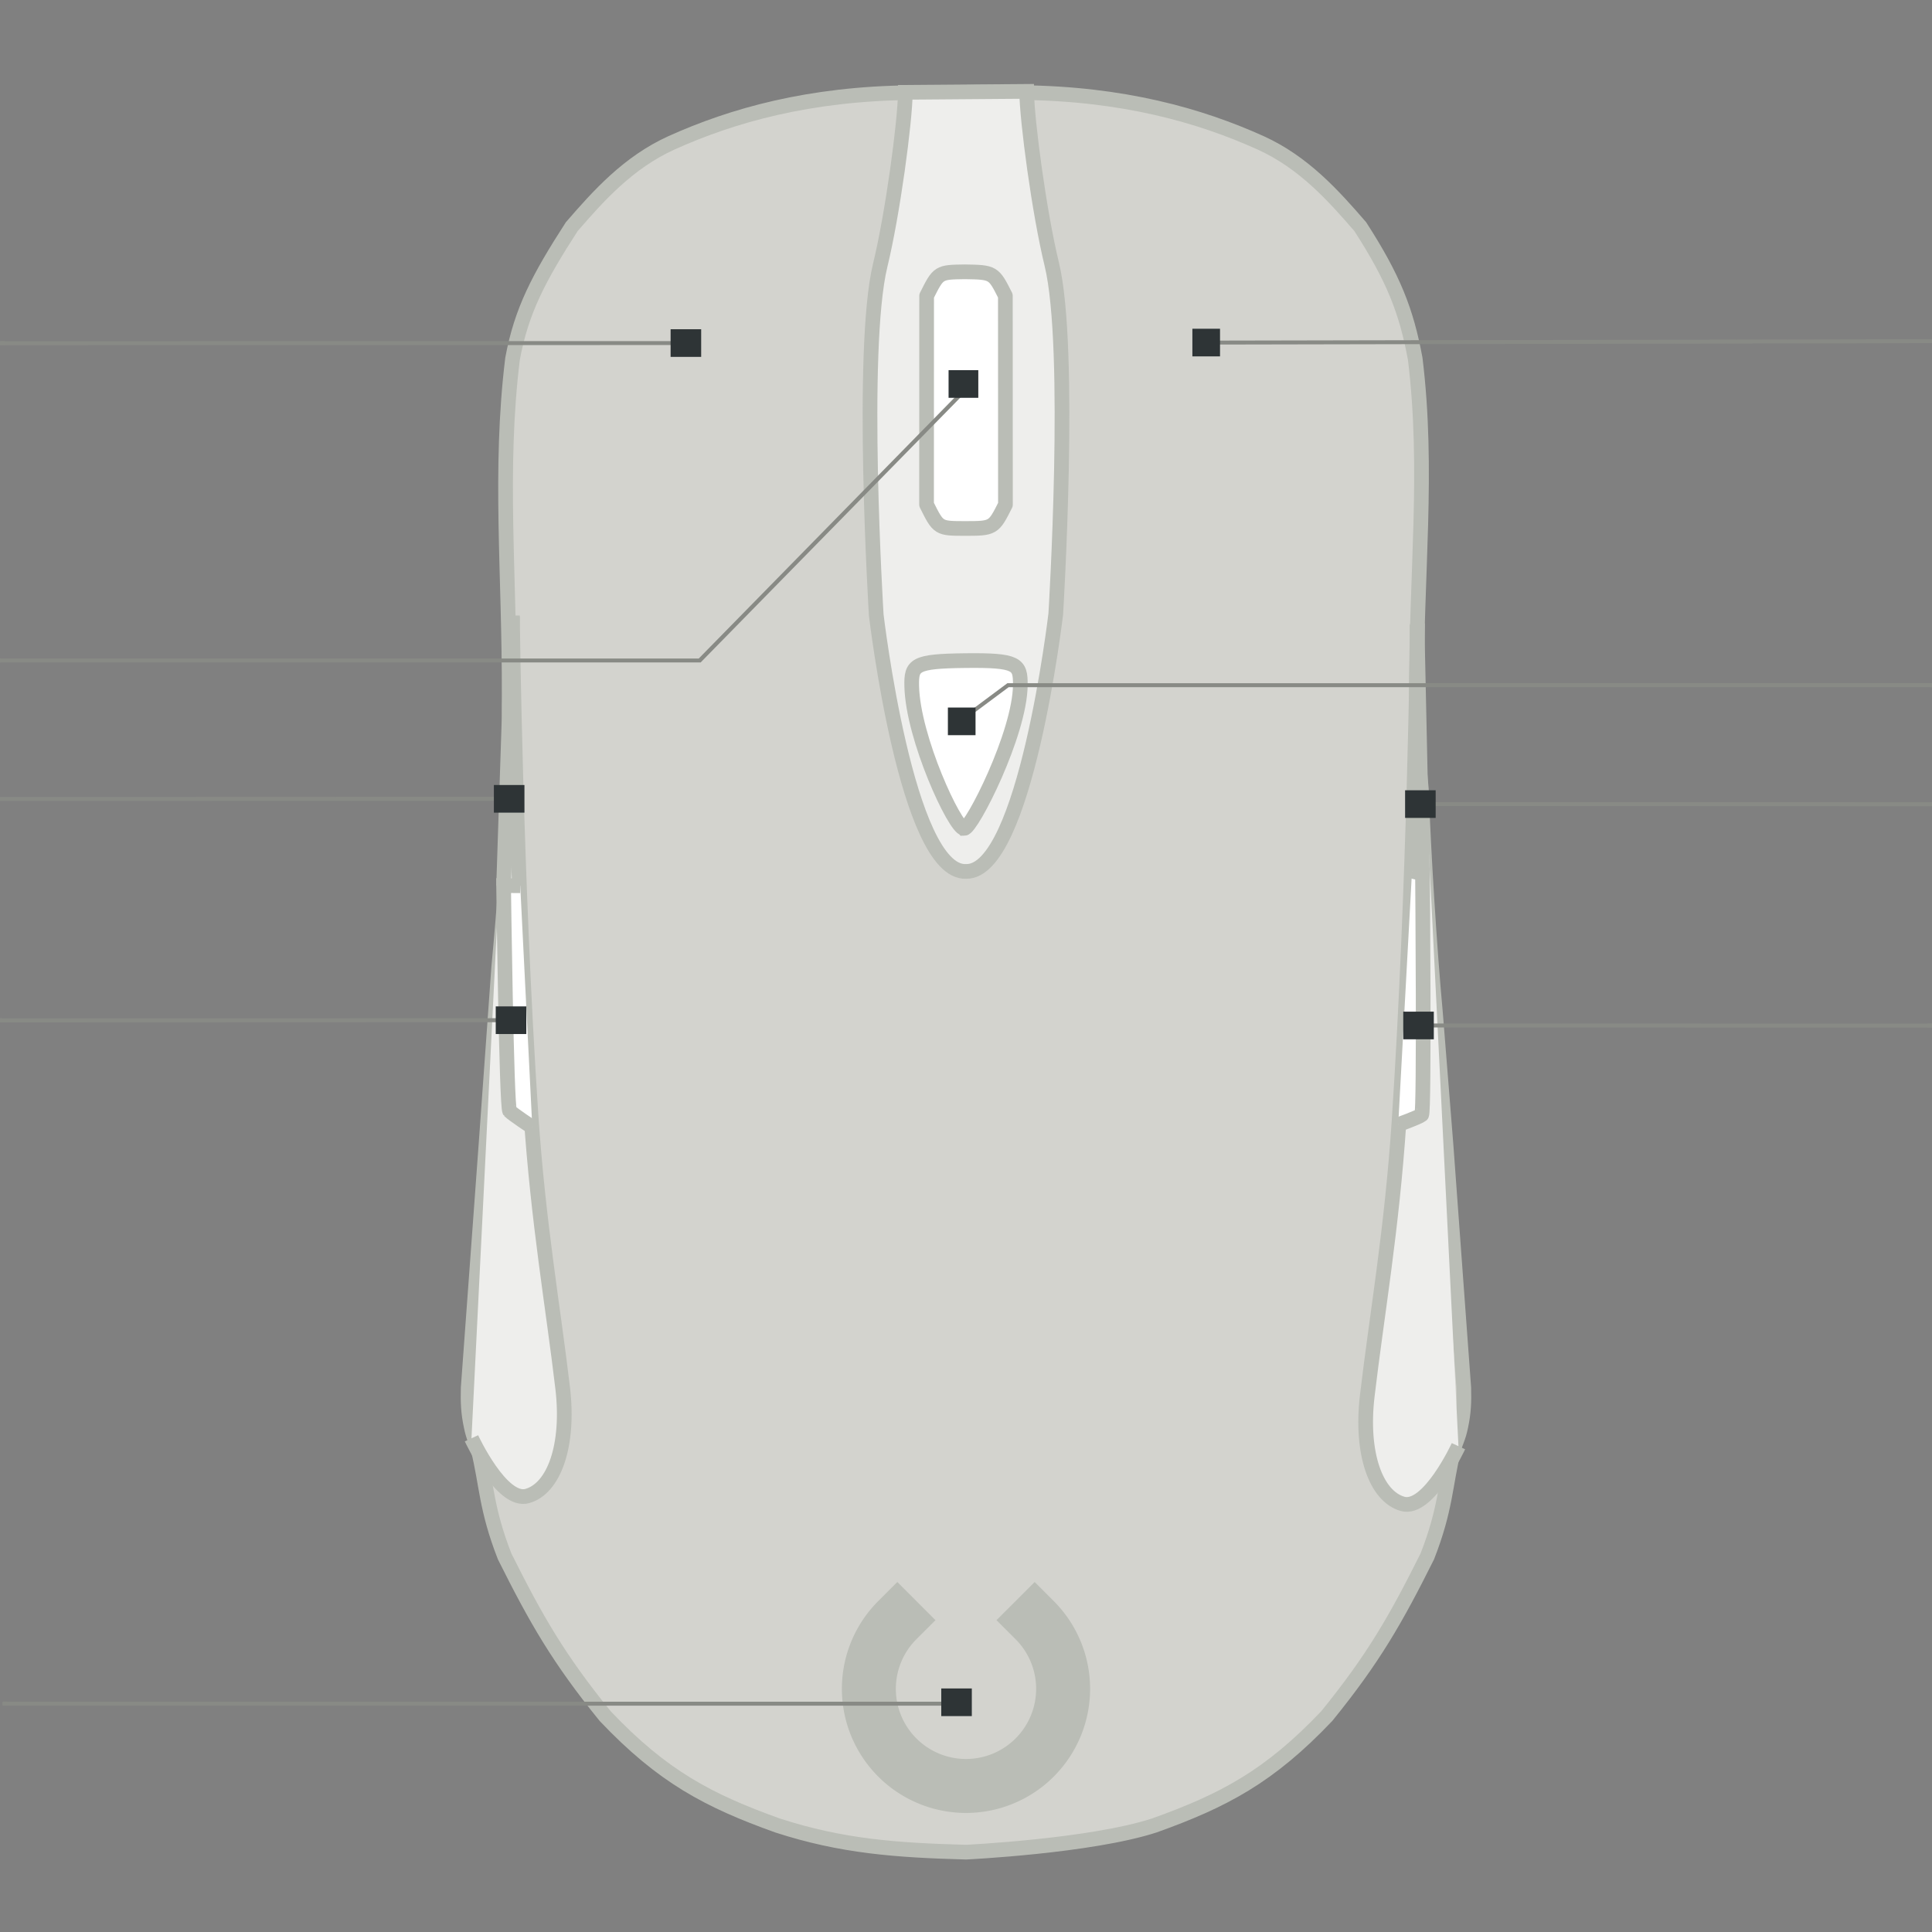 <?xml version="1.0" encoding="UTF-8" standalone="no"?>
<!-- Created with Inkscape (http://www.inkscape.org/) -->

<svg
   xmlns:dc="http://purl.org/dc/elements/1.1/"
   xmlns:cc="http://creativecommons.org/ns#"
   xmlns:rdf="http://www.w3.org/1999/02/22-rdf-syntax-ns#"
   xmlns:svg="http://www.w3.org/2000/svg"
   xmlns="http://www.w3.org/2000/svg"
   xmlns:sodipodi="http://sodipodi.sourceforge.net/DTD/sodipodi-0.dtd"
   xmlns:inkscape="http://www.inkscape.org/namespaces/inkscape"
   width="490"
   height="490"
   viewBox="0 0 129.646 129.646"
   version="1.1"
   id="svg8"
   sodipodi:docname="steelseries-senseiraw.svg"
   inkscape:version="0.92.3 (2405546, 2018-03-11)">
  <rect x="0" y="0" width="129.646" height="129.646" fill="#808080" stroke="none"/>
  <defs
     id="defs2" />
  <sodipodi:namedview
     id="base"
     pagecolor="#ffffff"
     bordercolor="#666666"
     borderopacity="1.0"
     inkscape:pageopacity="0.0"
     inkscape:pageshadow="2"
     inkscape:zoom="1.4986862"
     inkscape:cx="234.07051"
     inkscape:cy="291.38143"
     inkscape:document-units="px"
     inkscape:current-layer="Device"
     inkscape:document-rotation="0"
     showgrid="false"
     showguides="false"
     inkscape:window-width="1920"
     inkscape:window-height="1149"
     inkscape:window-x="0"
     inkscape:window-y="0"
     inkscape:window-maximized="1"
     showborder="true"
     inkscape:guide-bbox="true"
     units="px"
     inkscape:snap-global="false"
     inkscape:measure-start="0,0"
     inkscape:measure-end="0,0">
    <inkscape:grid
       type="xygrid"
       id="grid78" />
    <sodipodi:guide
       position="58.723,112.407"
       orientation="0,1"
       id="guide79"
       inkscape:locked="false" />
    <sodipodi:guide
       position="39.612,100.544"
       orientation="0,1"
       id="guide81"
       inkscape:locked="false" />
    <sodipodi:guide
       position="51.756,88.615"
       orientation="0,1"
       id="guide83"
       inkscape:locked="false" />
    <sodipodi:guide
       position="57.778,76.729"
       orientation="0,1"
       id="guide85"
       inkscape:locked="false" />
    <sodipodi:guide
       position="45.047,64.796"
       orientation="0,1"
       inkscape:locked="false"
       id="guide87" />
    <sodipodi:guide
       position="57.647,52.899"
       orientation="0,1"
       id="guide89"
       inkscape:locked="false" />
    <sodipodi:guide
       position="64.733,142.094"
       orientation="1,0"
       id="guide913"
       inkscape:locked="false" />
    <sodipodi:guide
       position="-45.463,31.805"
       orientation="0,1"
       inkscape:locked="false"
       id="guide944" />
  </sodipodi:namedview>
  <g
     inkscape:groupmode="layer"
     id="layer1"
     inkscape:label="Image"
     style="display:none"
     sodipodi:insensitive="true" />
  <g
     inkscape:groupmode="layer"
     id="Device"
     inkscape:label="Device"
     style="display:inline;opacity:1"
     transform="translate(0,-167.354)">
    <path
       style="display:inline;fill:#d3d3ce;fill-opacity:1;fill-rule:evenodd;stroke:#babdb6;stroke-width:0.986;stroke-linecap:butt;stroke-linejoin:miter;stroke-miterlimit:4;stroke-dasharray:none;stroke-opacity:1"
       d="m 61.119,173.572 c -6.813,0.066 -11.972,1.521 -16.073,3.373 -2.887,1.312 -4.888,3.55 -6.681,5.622 -2.216,3.434 -3.375,5.636 -3.971,8.864 -0.919,7.494 -0.195,14.473 -0.226,22.622 -0.044,2.921 0.321,3.991 0.095,6.284 -0.132,4.051 -0.413,7.822 -0.794,11.906 l -0.86,11.972 -1.191,16.272 c -0.025,0.943 -1e-6,1.654 0.198,2.58 0.172,0.84 0.352,1.032 0.463,1.521 0.595,2.403 0.529,3.996 1.786,7.21 2.117,4.233 3.605,6.846 6.747,10.716 3.859,4.068 6.929,5.677 11.576,7.342 4.293,1.39 7.92,1.658 12.634,1.786 0,0 8.341,-0.399 12.634,-1.79 4.647,-1.665 7.717,-3.274 11.576,-7.342 3.142,-3.87 4.63,-6.482 6.747,-10.716 1.257,-3.214 1.191,-4.807 1.786,-7.21 0.111,-0.49 0.291,-0.681 0.463,-1.521 0.198,-0.926 0.223,-1.637 0.198,-2.58 l -1.191,-16.272 -0.718,-8.99 c -0.38,-4.085 -0.803,-10.837 -0.936,-14.889 -0.226,-2.293 -0.287,-3.362 -0.331,-6.284 -0.031,-8.149 0.836,-15.128 -0.084,-22.622 -0.595,-3.227 -1.471,-5.429 -3.687,-8.864 -1.793,-2.073 -3.793,-4.311 -6.681,-5.622 -4.101,-1.852 -9.26,-3.307 -16.073,-3.373 -3.028,-0.092 -5.295,0.05 -7.408,0.004 z"
       id="path926"
       inkscape:connector-curvature="0"
       sodipodi:nodetypes="ccccccccccccccccccccccccccccccc" />
    <path
       id="path5205"
       style="display:inline;opacity:1;vector-effect:none;fill:#eeeeec;fill-opacity:1;fill-rule:evenodd;stroke:#babdb6;stroke-width:0.986;stroke-linecap:butt;stroke-linejoin:miter;stroke-miterlimit:4;stroke-dasharray:none;stroke-dashoffset:0;stroke-opacity:1;paint-order:markers fill stroke"
       d="m 68.894,173.486 c 0.017,1.975 0.845,8.147 1.685,11.602 1.369,5.633 0.267,23.47 0.267,23.47 0,0 -2.042,17.373 -6.023,17.272 -3.981,0.163 -6.023,-17.209 -6.023,-17.209 0,0 -1.102,-17.838 0.267,-23.47 0.84,-3.454 1.668,-9.627 1.685,-11.602 z"
       inkscape:connector-curvature="0"
       sodipodi:nodetypes="cscccscc" />
    <path
       style="display:inline;opacity:1;vector-effect:none;fill:#ffffff;fill-opacity:1;stroke:#babdb6;stroke-width:0.986;stroke-linecap:butt;stroke-linejoin:miter;stroke-miterlimit:4;stroke-dasharray:none;stroke-dashoffset:0;stroke-opacity:1"
       d="m 64.695,222.949 c -0.607,-0.009 -3.441,-6.066 -3.514,-9.56 -0.03,-1.421 0.177,-1.667 3.592,-1.705 3.504,-0.04 3.703,0.226 3.695,1.628 -0.018,3.267 -3.27,9.645 -3.772,9.638 z"
       id="button7"
       inkscape:connector-curvature="0"
       sodipodi:nodetypes="sssss"
       mask="none"
       clip-path="none" />
    <path
       style="display:inline;opacity:1;vector-effect:none;fill:#eeeeec;fill-opacity:1;stroke:#babdb6;stroke-width:0.986;stroke-linecap:butt;stroke-linejoin:miter;stroke-miterlimit:4;stroke-dasharray:none;stroke-dashoffset:0;stroke-opacity:1"
       d="m 95.122,209.189 c 0,0 -0.197,17.712 -1.242,33.444 -0.484,7.287 -1.492,12.976 -2.131,18.393 -0.455,3.86 0.581,6.737 2.373,7.245 1.728,0.49 3.747,-3.872 3.747,-3.872"
       id="path4742"
       inkscape:connector-curvature="0"
       sodipodi:nodetypes="csssc" />
    <path
       sodipodi:nodetypes="csssc"
       inkscape:connector-curvature="0"
       id="path4744"
       d="m 34.385,208.661 c 0,0 0.197,17.712 1.242,33.444 0.484,7.287 1.492,12.976 2.131,18.393 0.455,3.86 -0.581,6.737 -2.373,7.245 -1.728,0.49 -3.747,-3.872 -3.747,-3.872"
       style="display:inline;opacity:1;vector-effect:none;fill:#eeeeec;fill-opacity:1;stroke:#babdb6;stroke-width:0.986;stroke-linecap:butt;stroke-linejoin:miter;stroke-miterlimit:4;stroke-dasharray:none;stroke-dashoffset:0;stroke-opacity:1" />
    <path
       style="display:inline;opacity:1;vector-effect:none;fill:none;fill-opacity:1;stroke:#babdb6;stroke-width:0.986;stroke-linecap:butt;stroke-linejoin:miter;stroke-miterlimit:4;stroke-dasharray:none;stroke-dashoffset:0;stroke-opacity:1"
       d="m 33.794,226.799 0.595,-18.079"
       id="path58"
       inkscape:connector-curvature="0"
       sodipodi:nodetypes="cc" />
    <path
       style="display:inline;opacity:1;vector-effect:none;fill:#ffffff;fill-opacity:1;stroke:#babdb6;stroke-width:0.986;stroke-linecap:butt;stroke-linejoin:miter;stroke-miterlimit:4;stroke-dasharray:none;stroke-dashoffset:0;stroke-opacity:1"
       d="m 35.72,242.999 c 0,0 -1.306,-0.867 -1.52,-1.086 -0.215,-0.219 -0.406,-15.132 -0.406,-15.132 l 1.117,0.01"
       id="path56"
       inkscape:connector-curvature="0"
       sodipodi:nodetypes="czcc" />
    <path
       style="display:inline;opacity:1;vector-effect:none;fill:none;fill-opacity:1;stroke:#babdb6;stroke-width:0.986;stroke-linecap:butt;stroke-linejoin:miter;stroke-miterlimit:4;stroke-dasharray:none;stroke-dashoffset:0;stroke-opacity:1"
       d="m 95.452,226.077 -0.363,-16.817"
       id="path54"
       inkscape:connector-curvature="0"
       sodipodi:nodetypes="cc" />
    <path
       style="display:inline;opacity:1;vector-effect:none;fill:#ffffff;fill-opacity:1;stroke:#babdb6;stroke-width:0.986;stroke-linecap:butt;stroke-linejoin:miter;stroke-miterlimit:4;stroke-dasharray:none;stroke-dashoffset:0;stroke-opacity:1"
       d="m 93.827,242.821 c 0,0 1.385,-0.495 1.574,-0.659 0.189,-0.164 0.056,-16.173 0.056,-16.173 l -0.704,-0.176"
       id="path52"
       inkscape:connector-curvature="0"
       sodipodi:nodetypes="czcc" />
    <path
       sodipodi:type="arc"
       style="display:inline;opacity:1;fill:none;fill-opacity:0.392;stroke:#babdb6;stroke-width:3.621;stroke-linecap:square;stroke-linejoin:bevel;stroke-miterlimit:4;stroke-dasharray:none;stroke-opacity:1"
       id="led0"
       sodipodi:cx="64.822914"
       sodipodi:cy="280.68228"
       sodipodi:rx="6.5174346"
       sodipodi:ry="6.5174413"
       d="m 69.431,276.074 a 6.517,6.517 0 0 1 10e-7,9.217 6.517,6.517 0 0 1 -9.217,0 6.517,6.517 0 0 1 -10e-7,-9.217"
       sodipodi:start="5.4977871"
       sodipodi:end="3.9269907"
       sodipodi:open="true"
       sodipodi:arc-type="arc"
       inkscape:label="#led1" />
    <path
       style="display:inline;opacity:1;vector-effect:none;fill:#ffffff;fill-opacity:1;stroke:#babdb6;stroke-width:0.986;stroke-linecap:butt;stroke-linejoin:round;stroke-miterlimit:4;stroke-dasharray:none;stroke-dashoffset:0;stroke-opacity:1;paint-order:normal"
       d="m 62.181,187.211 -0.005,13.998 c 0.799,1.605 0.794,1.603 2.56,1.608 1.925,-0.003 1.932,-0.005 2.734,-1.599 l -0.005,-14.016 c -0.791,-1.566 -0.793,-1.579 -2.723,-1.608 -1.767,0.024 -1.762,0.025 -2.561,1.617 z"
       id="button2"
       inkscape:connector-curvature="0"
       sodipodi:nodetypes="cccccccc" />
    <rect
       id="button0"
       width="18.361"
       height="26.482"
       x="37.983"
       y="180.658"
       style="display:inline;fill:none;stroke-width:0.265"
       inkscape:label="#button0" />
    <rect
       id="button1"
       width="19.067"
       height="26.835"
       x="72.056"
       y="179.952"
       style="display:inline;fill:none;stroke-width:0.265"
       inkscape:label="#button1" />
    <rect
       id="button4"
       width="3.884"
       height="16.242"
       x="32.334"
       y="209.964"
       style="display:inline;fill:none;stroke-width:0.265"
       inkscape:label="#button4" />
    <rect
       id="button3"
       width="4.061"
       height="15.006"
       x="32.334"
       y="227.265"
       style="display:inline;fill:none;stroke-width:0.265"
       inkscape:label="#button3" />
    <rect
       id="button5"
       width="3.178"
       height="14.653"
       x="93.595"
       y="210.67"
       style="display:inline;fill:none;stroke-width:0.265"
       inkscape:label="#button5" />
    <rect
       id="button6"
       width="3.354"
       height="15.712"
       x="93.595"
       y="226.912"
       style="display:inline;fill:none;stroke-width:0.265"
       inkscape:label="#button6" />
  </g>
  <g
     inkscape:groupmode="layer"
     id="Buttons"
     inkscape:label="Buttons"
     transform="translate(0,-2.646)"
     style="display:inline">
    <g
       transform="matrix(-0.293,0,0,0.265,70.223,-40.717)"
       style="display:inline"
       id="button0-path"
       inkscape:label="#button0-path">
      <path
         sodipodi:nodetypes="cc"
         style="color:#000000;overflow:visible;opacity:1;vector-effect:none;fill:none;fill-opacity:1;stroke:#888a85;stroke-width:1;stroke-linecap:square;stroke-linejoin:miter;stroke-miterlimit:4;stroke-dasharray:none;stroke-dashoffset:0;stroke-opacity:1;marker:none;marker-start:none;marker-mid:none;marker-end:none;paint-order:normal"
         d="m 81.663,250.506 157.961,0.035"
         id="path966"
         inkscape:connector-curvature="0" />
      <rect
         style="color:#000000;overflow:visible;opacity:1;vector-effect:none;fill:#2e3436;fill-opacity:1;stroke:none;stroke-width:2;stroke-linecap:square;stroke-linejoin:miter;stroke-miterlimit:4;stroke-dasharray:none;stroke-dashoffset:0;stroke-opacity:1;marker:none;marker-start:none;marker-mid:none;marker-end:none;paint-order:normal"
         id="rect976"
         width="7"
         height="7"
         x="79.083"
         y="247.006" />
      <rect
         y="250.006"
         x="238.624"
         height="1"
         width="1"
         id="button0-leader"
         style="color:#000000;text-align:end;overflow:visible;vector-effect:none;fill:#888a85;fill-opacity:1;stroke:none;stroke-linecap:round"
         inkscape:label="#button0-leader" />
    </g>
    <g
       transform="matrix(0.265,0,0,0.265,40.529,-19.549)"
       style="display:inline"
       id="button1-path"
       inkscape:label="#button1-path">
      <path
         style="color:#000000;overflow:visible;opacity:1;vector-effect:none;fill:none;fill-opacity:1;stroke:#888a85;stroke-width:1;stroke-linecap:square;stroke-linejoin:miter;stroke-miterlimit:4;stroke-dasharray:none;stroke-dashoffset:0;stroke-opacity:1;marker:none;marker-start:none;marker-mid:none;marker-end:none;paint-order:normal"
         d="m 336.919,170.142 -183.575,0.364"
         id="path51"
         inkscape:connector-curvature="0"
         sodipodi:nodetypes="cc" />
      <rect
         style="color:#000000;overflow:visible;opacity:1;vector-effect:none;fill:#2e3436;fill-opacity:1;stroke:none;stroke-width:2;stroke-linecap:square;stroke-linejoin:miter;stroke-miterlimit:4;stroke-dasharray:none;stroke-dashoffset:0;stroke-opacity:1;marker:none;marker-start:none;marker-mid:none;marker-end:none;paint-order:normal"
         id="rect53"
         width="7"
         height="7"
         x="149"
         y="167" />
      <rect
         y="169.753"
         x="336.919"
         height="1"
         width="1"
         id="button1-leader"
         style="color:#000000;text-align:start;overflow:visible;vector-effect:none;fill:#888a85;fill-opacity:1;stroke:none;stroke-linecap:round"
         inkscape:label="#button1-leader" />
    </g>
    <g
       transform="matrix(-0.285,0,0,0.265,87.395,-3.769)"
       style="display:inline;opacity:1"
       id="button2-path"
       inkscape:label="#button2-path">
      <path
         sodipodi:nodetypes="ccc"
         inkscape:connector-curvature="0"
         id="path964-6"
         d="m 79.211,122.693 62.691,68.764 165.402,1e-5"
         style="color:#000000;overflow:visible;opacity:1;vector-effect:none;fill:none;fill-opacity:1;stroke:#888a85;stroke-width:1;stroke-linecap:square;stroke-linejoin:miter;stroke-miterlimit:4;stroke-dasharray:none;stroke-dashoffset:0;stroke-opacity:1;marker:none;marker-start:none;marker-mid:none;marker-end:none;paint-order:normal" />
      <rect
         inkscape:label="#button2-leader"
         style="color:#000000;text-align:end;overflow:visible;vector-effect:none;fill:#888a85;fill-opacity:1;stroke:none;stroke-linecap:round"
         id="button2-leader"
         width="1"
         height="1"
         x="306.405"
         y="190.934" />
      <rect
         y="117.943"
         x="76.303"
         height="7"
         width="7"
         id="rect974-5"
         style="color:#000000;overflow:visible;opacity:1;vector-effect:none;fill:#2e3436;fill-opacity:1;stroke:none;stroke-width:2;stroke-linecap:square;stroke-linejoin:miter;stroke-miterlimit:4;stroke-dasharray:none;stroke-dashoffset:0;stroke-opacity:1;marker:none;marker-start:none;marker-mid:none;marker-end:none;paint-order:normal" />
    </g>
    <g
       transform="matrix(0.265,0,0,0.265,13.523,5.87)"
       style="display:inline"
       id="button7-path"
       inkscape:label="#button7-path">
      <path
         style="color:#000000;overflow:visible;opacity:1;vector-effect:none;fill:none;fill-opacity:1;stroke:#888a85;stroke-width:1;stroke-linecap:square;stroke-linejoin:miter;stroke-miterlimit:4;stroke-dasharray:none;stroke-dashoffset:0;stroke-opacity:1;marker:none;marker-start:none;marker-mid:none;marker-end:none;paint-order:normal"
         d="M 438.518,161.342 H 204.226 l -10.41,7.751"
         id="path51-1-9-6-0"
         inkscape:connector-curvature="0"
         sodipodi:nodetypes="ccc" />
      <rect
         style="color:#000000;overflow:visible;opacity:1;vector-effect:none;fill:#2e3436;fill-opacity:1;stroke:none;stroke-width:2;stroke-linecap:square;stroke-linejoin:miter;stroke-miterlimit:4;stroke-dasharray:none;stroke-dashoffset:0;stroke-opacity:1;marker:none;marker-start:none;marker-mid:none;marker-end:none;paint-order:normal"
         id="rect53-2-3-2-2"
         width="7"
         height="7"
         x="189"
         y="167" />
      <rect
         y="160.862"
         x="437.879"
         height="1"
         width="1"
         id="button7-leader"
         style="color:#000000;text-align:start;overflow:visible;vector-effect:none;fill:#888a85;fill-opacity:1;stroke:none;stroke-linecap:round"
         inkscape:label="#button7-leader" />
    </g>
    <g
       inkscape:label="#button3-path"
       id="button3-path"
       style="display:inline"
       transform="matrix(-0.293,0,0,0.265,58.364,-10.133)">
      <path
         inkscape:connector-curvature="0"
         id="path64"
         d="m 81.66,250.5 118.042,0.048"
         style="color:#000000;overflow:visible;opacity:1;vector-effect:none;fill:none;fill-opacity:1;stroke:#888a85;stroke-width:1.006;stroke-linecap:square;stroke-linejoin:miter;stroke-miterlimit:4;stroke-dasharray:none;stroke-dashoffset:0;stroke-opacity:1;marker:none;marker-start:none;marker-mid:none;marker-end:none;paint-order:normal"
         sodipodi:nodetypes="cc" />
      <rect
         y="247.006"
         x="79.083"
         height="7"
         width="7"
         id="rect66"
         style="color:#000000;overflow:visible;opacity:1;vector-effect:none;fill:#2e3436;fill-opacity:1;stroke:none;stroke-width:2;stroke-linecap:square;stroke-linejoin:miter;stroke-miterlimit:4;stroke-dasharray:none;stroke-dashoffset:0;stroke-opacity:1;marker:none;marker-start:none;marker-mid:none;marker-end:none;paint-order:normal" />
      <rect
         inkscape:label="#button3-leader"
         style="color:#000000;text-align:end;overflow:visible;vector-effect:none;fill:#888a85;fill-opacity:1;stroke:none;stroke-linecap:round"
         id="button3-leader"
         width="1"
         height="1"
         x="199.226"
         y="250.006" />
    </g>
    <g
       transform="matrix(-0.293,0,0,0.265,58.489,4.723)"
       style="display:inline"
       id="button4-path"
       inkscape:label="#button4-path">
      <path
         sodipodi:nodetypes="cc"
         style="color:#000000;overflow:visible;opacity:1;vector-effect:none;fill:none;fill-opacity:1;stroke:#888a85;stroke-width:1.006;stroke-linecap:square;stroke-linejoin:miter;stroke-miterlimit:4;stroke-dasharray:none;stroke-dashoffset:0;stroke-opacity:1;marker:none;marker-start:none;marker-mid:none;marker-end:none;paint-order:normal"
         d="m 81.66,250.5 118.042,0.048"
         id="path72"
         inkscape:connector-curvature="0" />
      <rect
         style="color:#000000;overflow:visible;opacity:1;vector-effect:none;fill:#2e3436;fill-opacity:1;stroke:none;stroke-width:2;stroke-linecap:square;stroke-linejoin:miter;stroke-miterlimit:4;stroke-dasharray:none;stroke-dashoffset:0;stroke-opacity:1;marker:none;marker-start:none;marker-mid:none;marker-end:none;paint-order:normal"
         id="rect74"
         width="7"
         height="7"
         x="79.083"
         y="247.006" />
      <rect
         y="250.006"
         x="199.151"
         height="1"
         width="1"
         id="button4-leader"
         style="color:#000000;text-align:end;overflow:visible;vector-effect:none;fill:#888a85;fill-opacity:1;stroke:none;stroke-linecap:round"
         inkscape:label="#button4-leader" />
    </g>
    <g
       transform="matrix(0.293,0,0,0.265,71.117,-9.78)"
       style="display:inline"
       id="button5-path"
       inkscape:label="#button5-path">
      <path
         sodipodi:nodetypes="cc"
         style="color:#000000;overflow:visible;opacity:1;vector-effect:none;fill:none;fill-opacity:1;stroke:#888a85;stroke-width:1.006;stroke-linecap:square;stroke-linejoin:miter;stroke-miterlimit:4;stroke-dasharray:none;stroke-dashoffset:0;stroke-opacity:1;marker:none;marker-start:none;marker-mid:none;marker-end:none;paint-order:normal"
         d="m 81.66,250.5 118.042,0.048"
         id="path80"
         inkscape:connector-curvature="0" />
      <rect
         style="color:#000000;overflow:visible;opacity:1;vector-effect:none;fill:#2e3436;fill-opacity:1;stroke:none;stroke-width:2;stroke-linecap:square;stroke-linejoin:miter;stroke-miterlimit:4;stroke-dasharray:none;stroke-dashoffset:0;stroke-opacity:1;marker:none;marker-start:none;marker-mid:none;marker-end:none;paint-order:normal"
         id="rect82"
         width="7"
         height="7"
         x="79.083"
         y="247.006" />
      <rect
         y="250.006"
         x="199.226"
         height="1"
         width="1"
         id="button5-leader"
         style="color:#000000;text-align:start;overflow:visible;vector-effect:none;fill:#888a85;fill-opacity:1;stroke:none;stroke-linecap:round"
         inkscape:label="#button5-leader" />
    </g>
    <g
       inkscape:label="#button6-path"
       id="button6-path"
       style="display:inline"
       transform="matrix(0.293,0,0,0.265,70.993,5.076)">
      <path
         inkscape:connector-curvature="0"
         id="path88"
         d="m 81.66,250.5 118.042,0.048"
         style="color:#000000;overflow:visible;opacity:1;vector-effect:none;fill:none;fill-opacity:1;stroke:#888a85;stroke-width:1.006;stroke-linecap:square;stroke-linejoin:miter;stroke-miterlimit:4;stroke-dasharray:none;stroke-dashoffset:0;stroke-opacity:1;marker:none;marker-start:none;marker-mid:none;marker-end:none;paint-order:normal"
         sodipodi:nodetypes="cc" />
      <rect
         y="247.006"
         x="79.083"
         height="7"
         width="7"
         id="rect90"
         style="color:#000000;overflow:visible;opacity:1;vector-effect:none;fill:#2e3436;fill-opacity:1;stroke:none;stroke-width:2;stroke-linecap:square;stroke-linejoin:miter;stroke-miterlimit:4;stroke-dasharray:none;stroke-dashoffset:0;stroke-opacity:1;marker:none;marker-start:none;marker-mid:none;marker-end:none;paint-order:normal" />
      <rect
         inkscape:label="#button6-leader"
         style="color:#000000;text-align:start;overflow:visible;vector-effect:none;fill:#888a85;fill-opacity:1;stroke:none;stroke-linecap:round"
         id="button6-leader"
         width="1"
         height="1"
         x="199.151"
         y="250.006" />
    </g>
  </g>
  <g
     inkscape:groupmode="layer"
     id="LEDs"
     inkscape:label="LEDs"
     transform="translate(0,-2.646)"
     style="display:inline">
    <g
       transform="matrix(-0.293,0,0,0.265,70.146,50.59)"
       style="display:inline"
       id="led0-path"
       inkscape:label="#led0-path">
      <path
         sodipodi:nodetypes="cc"
         style="color:#000000;overflow:visible;opacity:1;vector-effect:none;fill:none;fill-opacity:1;stroke:#888a85;stroke-width:1;stroke-linecap:square;stroke-linejoin:miter;stroke-miterlimit:4;stroke-dasharray:none;stroke-dashoffset:0;stroke-opacity:1;marker:none;marker-start:none;marker-mid:none;marker-end:none;paint-order:normal"
         d="m 19.289,250.495 219.012,0.008"
         id="path966-0-2"
         inkscape:connector-curvature="0" />
      <rect
         style="color:#000000;overflow:visible;opacity:1;vector-effect:none;fill:#2e3436;fill-opacity:1;stroke:none;stroke-width:2;stroke-linecap:square;stroke-linejoin:miter;stroke-miterlimit:4;stroke-dasharray:none;stroke-dashoffset:0;stroke-opacity:1;marker:none;marker-start:none;marker-mid:none;marker-end:none;paint-order:normal"
         id="rect976-2-1"
         width="7"
         height="7"
         x="16.834"
         y="246.637" />
      <rect
         y="249.973"
         x="237.785"
         height="1"
         width="1"
         id="led0-leader"
         style="color:#000000;text-align:end;overflow:visible;vector-effect:none;fill:#888a85;fill-opacity:1;stroke:none;stroke-linecap:round"
         inkscape:label="#rect875" />
    </g>
  </g>
</svg>
